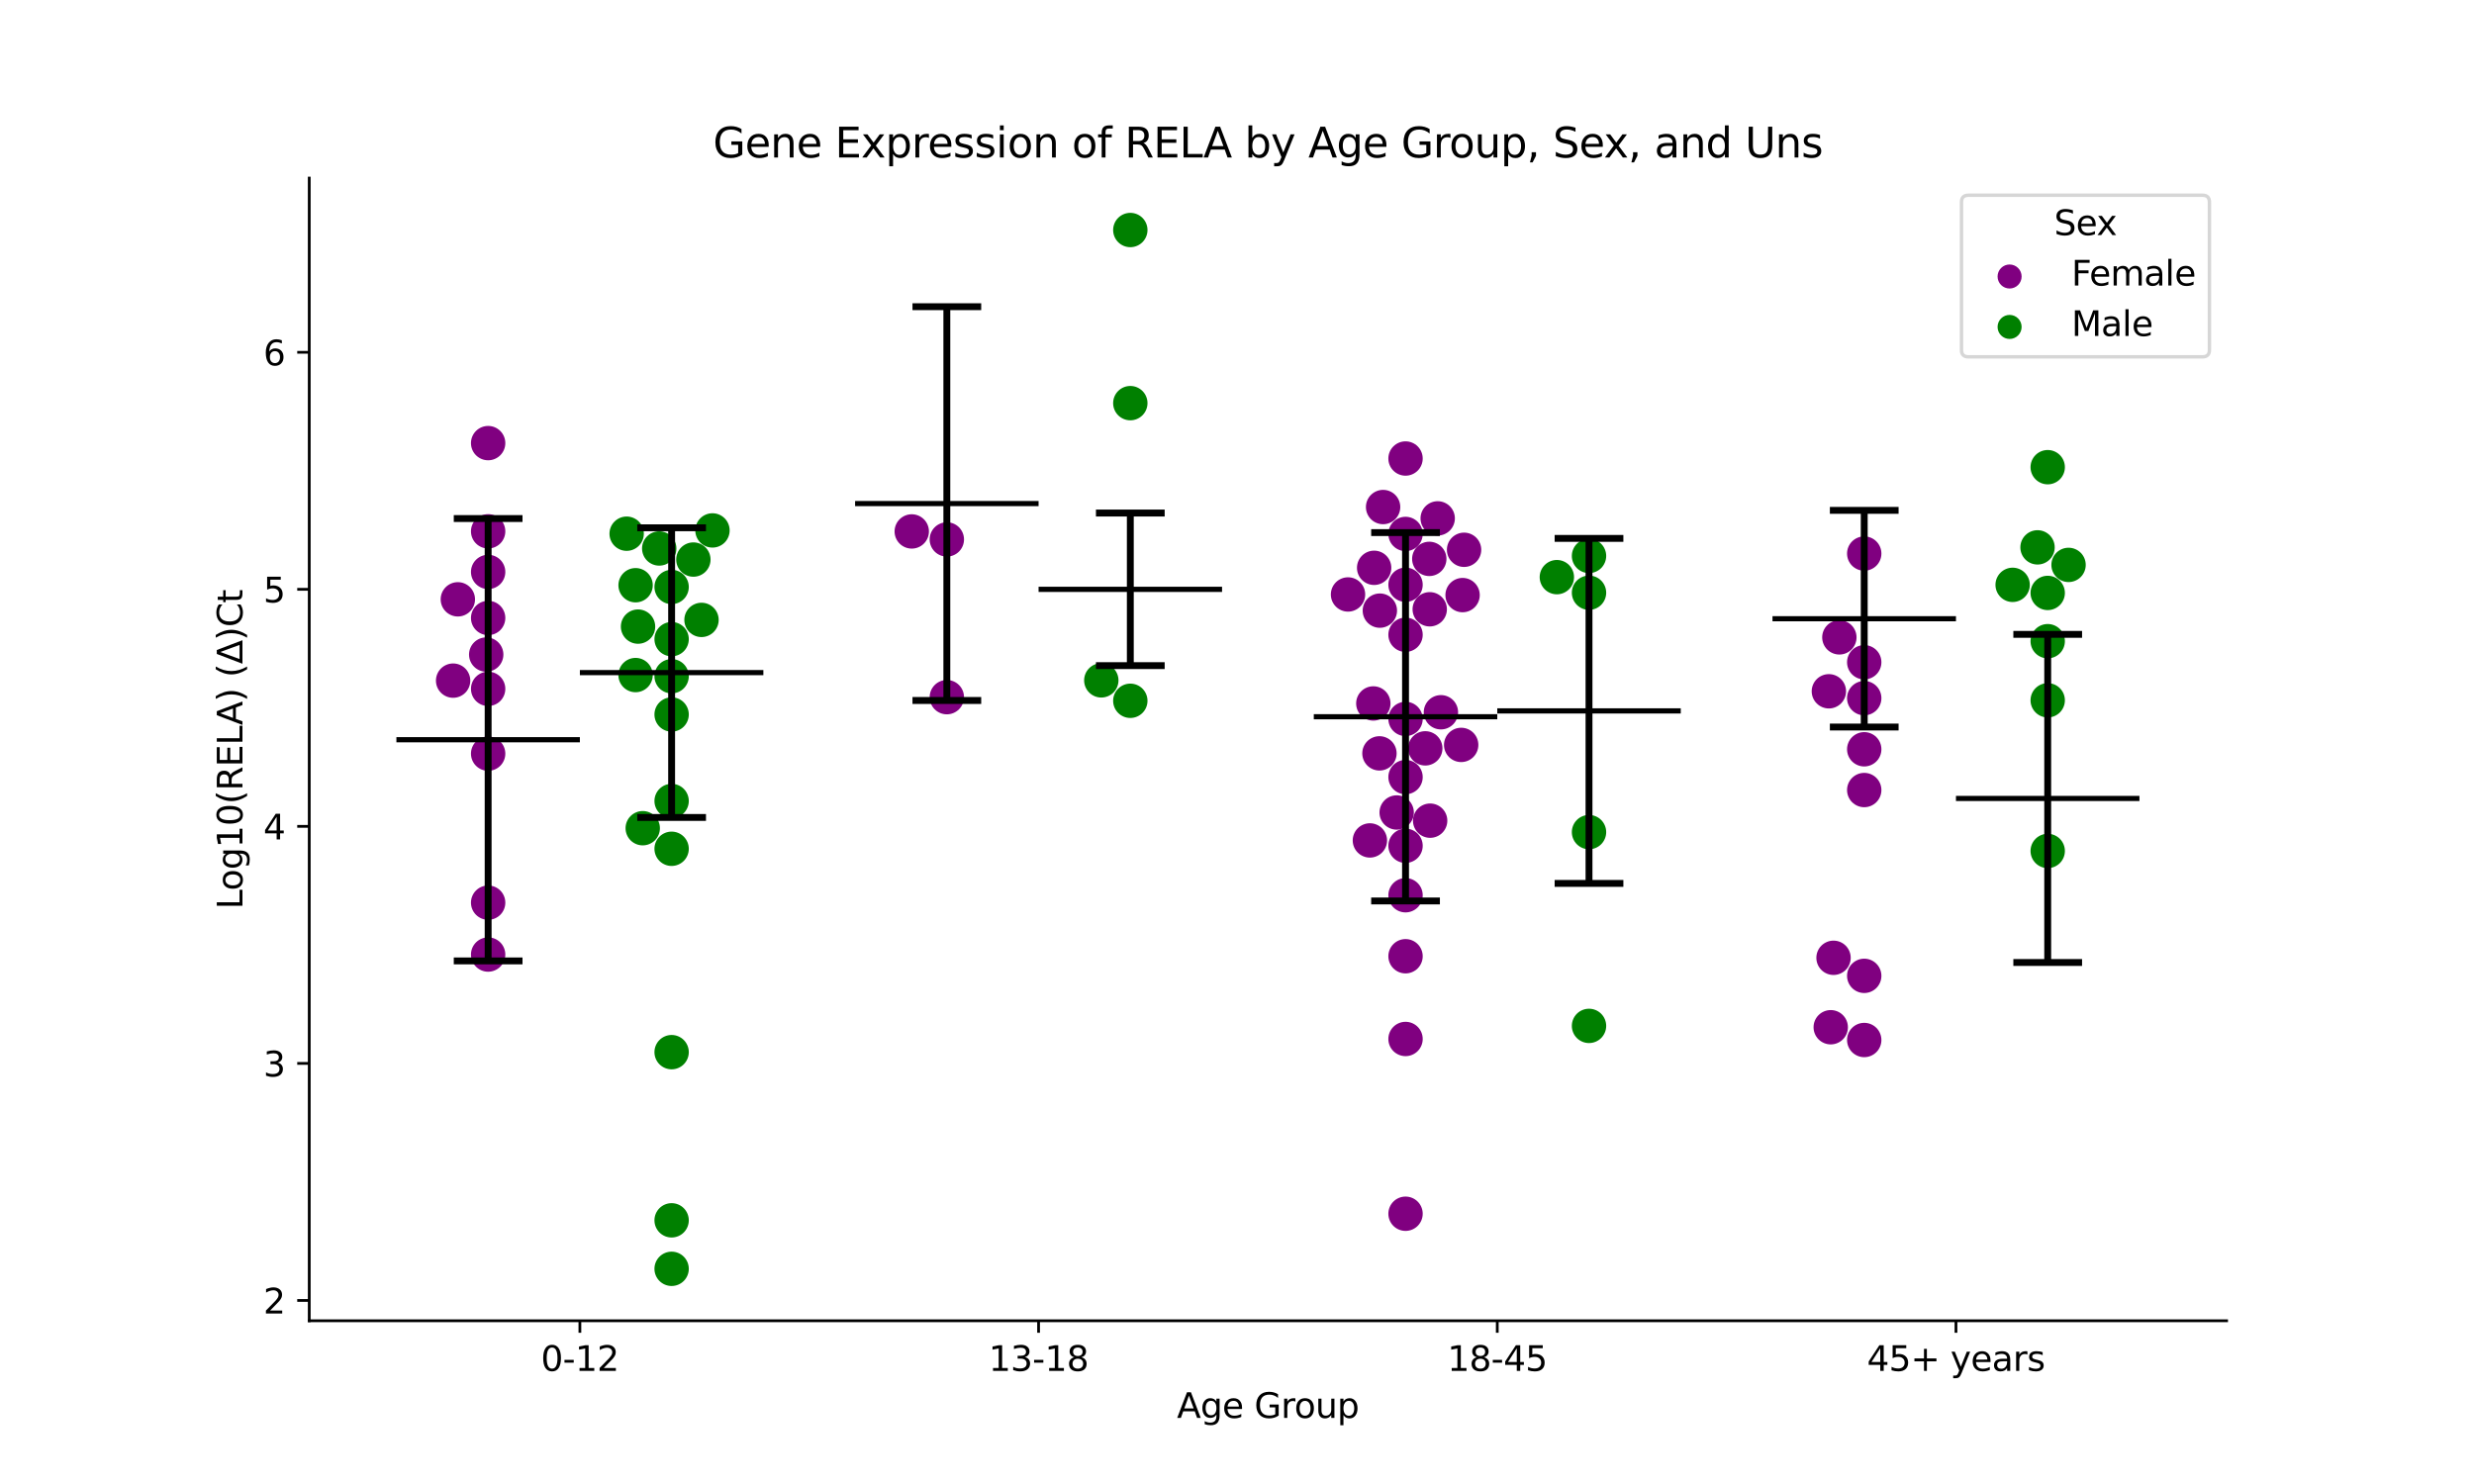<?xml version="1.0" encoding="utf-8" standalone="no"?>
<!DOCTYPE svg PUBLIC "-//W3C//DTD SVG 1.1//EN"
  "http://www.w3.org/Graphics/SVG/1.1/DTD/svg11.dtd">
<svg xmlns:xlink="http://www.w3.org/1999/xlink" width="720pt" height="432pt" viewBox="0 0 720 432" xmlns="http://www.w3.org/2000/svg" version="1.1">
 <defs>
  <style type="text/css">*{stroke-linejoin: round; stroke-linecap: butt}</style>
 </defs>
 <g id="figure_1">
  <g id="patch_1">
   <path d="M 0 432 
L 720 432 
L 720 0 
L 0 0 
z
" style="fill: #ffffff"/>
  </g>
  <g id="axes_1">
   <g id="patch_2">
    <path d="M 90 384.48 
L 648 384.48 
L 648 51.84 
L 90 51.84 
z
" style="fill: #ffffff"/>
   </g>
   <g id="PathCollection_1">
    <defs>
     <path id="C0_0_868769a2a0" d="M 0 5 
C 1.326 5 2.598 4.473 3.536 3.536 
C 4.473 2.598 5 1.326 5 -0 
C 5 -1.326 4.473 -2.598 3.536 -3.536 
C 2.598 -4.473 1.326 -5 0 -5 
C -1.326 -5 -2.598 -4.473 -3.536 -3.536 
C -4.473 -2.598 -5 -1.326 -5 0 
C -5 1.326 -4.473 2.598 -3.536 3.536 
C -2.598 4.473 -1.326 5 0 5 
z
"/>
    </defs>
    <g clip-path="url(#ped1f07bb13)">
     <use xlink:href="#C0_0_868769a2a0" x="142.062" y="219.392" style="fill: #800080"/>
    </g>
    <g clip-path="url(#ped1f07bb13)">
     <use xlink:href="#C0_0_868769a2a0" x="142.062" y="166.491" style="fill: #800080"/>
    </g>
    <g clip-path="url(#ped1f07bb13)">
     <use xlink:href="#C0_0_868769a2a0" x="131.868" y="198.135" style="fill: #800080"/>
    </g>
    <g clip-path="url(#ped1f07bb13)">
     <use xlink:href="#C0_0_868769a2a0" x="133.244" y="174.467" style="fill: #800080"/>
    </g>
    <g clip-path="url(#ped1f07bb13)">
     <use xlink:href="#C0_0_868769a2a0" x="141.5" y="190.544" style="fill: #800080"/>
    </g>
    <g clip-path="url(#ped1f07bb13)">
     <use xlink:href="#C0_0_868769a2a0" x="142.062" y="200.53" style="fill: #800080"/>
    </g>
    <g clip-path="url(#ped1f07bb13)">
     <use xlink:href="#C0_0_868769a2a0" x="142.062" y="262.766" style="fill: #800080"/>
    </g>
    <g clip-path="url(#ped1f07bb13)">
     <use xlink:href="#C0_0_868769a2a0" x="142.062" y="154.672" style="fill: #800080"/>
    </g>
    <g clip-path="url(#ped1f07bb13)">
     <use xlink:href="#C0_0_868769a2a0" x="142.062" y="277.876" style="fill: #800080"/>
    </g>
    <g clip-path="url(#ped1f07bb13)">
     <use xlink:href="#C0_0_868769a2a0" x="142.062" y="179.895" style="fill: #800080"/>
    </g>
    <g clip-path="url(#ped1f07bb13)">
     <use xlink:href="#C0_0_868769a2a0" x="142.062" y="128.991" style="fill: #800080"/>
    </g>
   </g>
   <g id="PathCollection_2">
    <defs>
     <path id="C1_0_913876552d" d="M 0 5 
C 1.326 5 2.598 4.473 3.536 3.536 
C 4.473 2.598 5 1.326 5 -0 
C 5 -1.326 4.473 -2.598 3.536 -3.536 
C 2.598 -4.473 1.326 -5 0 -5 
C -1.326 -5 -2.598 -4.473 -3.536 -3.536 
C -4.473 -2.598 -5 -1.326 -5 0 
C -5 1.326 -4.473 2.598 -3.536 3.536 
C -2.598 4.473 -1.326 5 0 5 
z
"/>
    </defs>
    <g clip-path="url(#ped1f07bb13)">
     <use xlink:href="#C1_0_913876552d" x="191.853" y="159.664" style="fill: #008000"/>
    </g>
    <g clip-path="url(#ped1f07bb13)">
     <use xlink:href="#C1_0_913876552d" x="184.965" y="196.513" style="fill: #008000"/>
    </g>
    <g clip-path="url(#ped1f07bb13)">
     <use xlink:href="#C1_0_913876552d" x="195.459" y="233.174" style="fill: #008000"/>
    </g>
    <g clip-path="url(#ped1f07bb13)">
     <use xlink:href="#C1_0_913876552d" x="195.459" y="355.243" style="fill: #008000"/>
    </g>
    <g clip-path="url(#ped1f07bb13)">
     <use xlink:href="#C1_0_913876552d" x="201.791" y="162.892" style="fill: #008000"/>
    </g>
    <g clip-path="url(#ped1f07bb13)">
     <use xlink:href="#C1_0_913876552d" x="182.374" y="155.361" style="fill: #008000"/>
    </g>
    <g clip-path="url(#ped1f07bb13)">
     <use xlink:href="#C1_0_913876552d" x="184.973" y="170.36" style="fill: #008000"/>
    </g>
    <g clip-path="url(#ped1f07bb13)">
     <use xlink:href="#C1_0_913876552d" x="195.459" y="306.286" style="fill: #008000"/>
    </g>
    <g clip-path="url(#ped1f07bb13)">
     <use xlink:href="#C1_0_913876552d" x="195.459" y="247.085" style="fill: #008000"/>
    </g>
    <g clip-path="url(#ped1f07bb13)">
     <use xlink:href="#C1_0_913876552d" x="195.459" y="196.855" style="fill: #008000"/>
    </g>
    <g clip-path="url(#ped1f07bb13)">
     <use xlink:href="#C1_0_913876552d" x="195.459" y="186.059" style="fill: #008000"/>
    </g>
    <g clip-path="url(#ped1f07bb13)">
     <use xlink:href="#C1_0_913876552d" x="195.459" y="207.991" style="fill: #008000"/>
    </g>
    <g clip-path="url(#ped1f07bb13)">
     <use xlink:href="#C1_0_913876552d" x="195.459" y="369.36" style="fill: #008000"/>
    </g>
    <g clip-path="url(#ped1f07bb13)">
     <use xlink:href="#C1_0_913876552d" x="204.156" y="180.456" style="fill: #008000"/>
    </g>
    <g clip-path="url(#ped1f07bb13)">
     <use xlink:href="#C1_0_913876552d" x="187.053" y="241.094" style="fill: #008000"/>
    </g>
    <g clip-path="url(#ped1f07bb13)">
     <use xlink:href="#C1_0_913876552d" x="185.685" y="182.407" style="fill: #008000"/>
    </g>
    <g clip-path="url(#ped1f07bb13)">
     <use xlink:href="#C1_0_913876552d" x="195.459" y="170.87" style="fill: #008000"/>
    </g>
    <g clip-path="url(#ped1f07bb13)">
     <use xlink:href="#C1_0_913876552d" x="207.348" y="154.408" style="fill: #008000"/>
    </g>
   </g>
   <g id="PathCollection_3">
    <defs>
     <path id="C2_0_2024e13331" d="M 0 5 
C 1.326 5 2.598 4.473 3.536 3.536 
C 4.473 2.598 5 1.326 5 -0 
C 5 -1.326 4.473 -2.598 3.536 -3.536 
C 2.598 -4.473 1.326 -5 0 -5 
C -1.326 -5 -2.598 -4.473 -3.536 -3.536 
C -4.473 -2.598 -5 -1.326 -5 0 
C -5 1.326 -4.473 2.598 -3.536 3.536 
C -2.598 4.473 -1.326 5 0 5 
z
"/>
    </defs>
    <g clip-path="url(#ped1f07bb13)">
     <use xlink:href="#C2_0_2024e13331" x="275.555" y="202.946" style="fill: #800080"/>
    </g>
    <g clip-path="url(#ped1f07bb13)">
     <use xlink:href="#C2_0_2024e13331" x="275.555" y="157.031" style="fill: #800080"/>
    </g>
    <g clip-path="url(#ped1f07bb13)">
     <use xlink:href="#C2_0_2024e13331" x="265.344" y="154.703" style="fill: #800080"/>
    </g>
   </g>
   <g id="PathCollection_4">
    <defs>
     <path id="C3_0_cecbca8e92" d="M 0 5 
C 1.326 5 2.598 4.473 3.536 3.536 
C 4.473 2.598 5 1.326 5 -0 
C 5 -1.326 4.473 -2.598 3.536 -3.536 
C 2.598 -4.473 1.326 -5 0 -5 
C -1.326 -5 -2.598 -4.473 -3.536 -3.536 
C -4.473 -2.598 -5 -1.326 -5 0 
C -5 1.326 -4.473 2.598 -3.536 3.536 
C -2.598 4.473 -1.326 5 0 5 
z
"/>
    </defs>
    <g clip-path="url(#ped1f07bb13)">
     <use xlink:href="#C3_0_cecbca8e92" x="328.952" y="204.005" style="fill: #008000"/>
    </g>
    <g clip-path="url(#ped1f07bb13)">
     <use xlink:href="#C3_0_cecbca8e92" x="328.952" y="66.96" style="fill: #008000"/>
    </g>
    <g clip-path="url(#ped1f07bb13)">
     <use xlink:href="#C3_0_cecbca8e92" x="328.952" y="117.355" style="fill: #008000"/>
    </g>
    <g clip-path="url(#ped1f07bb13)">
     <use xlink:href="#C3_0_cecbca8e92" x="320.51" y="198.058" style="fill: #008000"/>
    </g>
   </g>
   <g id="PathCollection_5">
    <defs>
     <path id="C4_0_2a8cb28e7c" d="M 0 5 
C 1.326 5 2.598 4.473 3.536 3.536 
C 4.473 2.598 5 1.326 5 -0 
C 5 -1.326 4.473 -2.598 3.536 -3.536 
C 2.598 -4.473 1.326 -5 0 -5 
C -1.326 -5 -2.598 -4.473 -3.536 -3.536 
C -4.473 -2.598 -5 -1.326 -5 0 
C -5 1.326 -4.473 2.598 -3.536 3.536 
C -2.598 4.473 -1.326 5 0 5 
z
"/>
    </defs>
    <g clip-path="url(#ped1f07bb13)">
     <use xlink:href="#C4_0_2a8cb28e7c" x="399.912" y="165.293" style="fill: #800080"/>
    </g>
    <g clip-path="url(#ped1f07bb13)">
     <use xlink:href="#C4_0_2a8cb28e7c" x="409.048" y="246.212" style="fill: #800080"/>
    </g>
    <g clip-path="url(#ped1f07bb13)">
     <use xlink:href="#C4_0_2a8cb28e7c" x="426.085" y="160.046" style="fill: #800080"/>
    </g>
    <g clip-path="url(#ped1f07bb13)">
     <use xlink:href="#C4_0_2a8cb28e7c" x="425.652" y="173.235" style="fill: #800080"/>
    </g>
    <g clip-path="url(#ped1f07bb13)">
     <use xlink:href="#C4_0_2a8cb28e7c" x="399.674" y="204.776" style="fill: #800080"/>
    </g>
    <g clip-path="url(#ped1f07bb13)">
     <use xlink:href="#C4_0_2a8cb28e7c" x="418.408" y="150.903" style="fill: #800080"/>
    </g>
    <g clip-path="url(#ped1f07bb13)">
     <use xlink:href="#C4_0_2a8cb28e7c" x="419.348" y="207.341" style="fill: #800080"/>
    </g>
    <g clip-path="url(#ped1f07bb13)">
     <use xlink:href="#C4_0_2a8cb28e7c" x="409.048" y="209.282" style="fill: #800080"/>
    </g>
    <g clip-path="url(#ped1f07bb13)">
     <use xlink:href="#C4_0_2a8cb28e7c" x="409.048" y="278.366" style="fill: #800080"/>
    </g>
    <g clip-path="url(#ped1f07bb13)">
     <use xlink:href="#C4_0_2a8cb28e7c" x="409.048" y="170.222" style="fill: #800080"/>
    </g>
    <g clip-path="url(#ped1f07bb13)">
     <use xlink:href="#C4_0_2a8cb28e7c" x="409.048" y="155.435" style="fill: #800080"/>
    </g>
    <g clip-path="url(#ped1f07bb13)">
     <use xlink:href="#C4_0_2a8cb28e7c" x="401.575" y="177.758" style="fill: #800080"/>
    </g>
    <g clip-path="url(#ped1f07bb13)">
     <use xlink:href="#C4_0_2a8cb28e7c" x="409.048" y="184.783" style="fill: #800080"/>
    </g>
    <g clip-path="url(#ped1f07bb13)">
     <use xlink:href="#C4_0_2a8cb28e7c" x="402.519" y="147.603" style="fill: #800080"/>
    </g>
    <g clip-path="url(#ped1f07bb13)">
     <use xlink:href="#C4_0_2a8cb28e7c" x="406.47" y="236.518" style="fill: #800080"/>
    </g>
    <g clip-path="url(#ped1f07bb13)">
     <use xlink:href="#C4_0_2a8cb28e7c" x="414.795" y="217.849" style="fill: #800080"/>
    </g>
    <g clip-path="url(#ped1f07bb13)">
     <use xlink:href="#C4_0_2a8cb28e7c" x="401.457" y="219.309" style="fill: #800080"/>
    </g>
    <g clip-path="url(#ped1f07bb13)">
     <use xlink:href="#C4_0_2a8cb28e7c" x="409.048" y="226.218" style="fill: #800080"/>
    </g>
    <g clip-path="url(#ped1f07bb13)">
     <use xlink:href="#C4_0_2a8cb28e7c" x="398.676" y="244.653" style="fill: #800080"/>
    </g>
    <g clip-path="url(#ped1f07bb13)">
     <use xlink:href="#C4_0_2a8cb28e7c" x="409.048" y="260.609" style="fill: #800080"/>
    </g>
    <g clip-path="url(#ped1f07bb13)">
     <use xlink:href="#C4_0_2a8cb28e7c" x="416.211" y="238.901" style="fill: #800080"/>
    </g>
    <g clip-path="url(#ped1f07bb13)">
     <use xlink:href="#C4_0_2a8cb28e7c" x="409.048" y="302.451" style="fill: #800080"/>
    </g>
    <g clip-path="url(#ped1f07bb13)">
     <use xlink:href="#C4_0_2a8cb28e7c" x="409.048" y="133.477" style="fill: #800080"/>
    </g>
    <g clip-path="url(#ped1f07bb13)">
     <use xlink:href="#C4_0_2a8cb28e7c" x="425.242" y="216.847" style="fill: #800080"/>
    </g>
    <g clip-path="url(#ped1f07bb13)">
     <use xlink:href="#C4_0_2a8cb28e7c" x="415.96" y="162.695" style="fill: #800080"/>
    </g>
    <g clip-path="url(#ped1f07bb13)">
     <use xlink:href="#C4_0_2a8cb28e7c" x="416.09" y="177.366" style="fill: #800080"/>
    </g>
    <g clip-path="url(#ped1f07bb13)">
     <use xlink:href="#C4_0_2a8cb28e7c" x="392.311" y="173.051" style="fill: #800080"/>
    </g>
    <g clip-path="url(#ped1f07bb13)">
     <use xlink:href="#C4_0_2a8cb28e7c" x="409.048" y="353.326" style="fill: #800080"/>
    </g>
   </g>
   <g id="PathCollection_6">
    <defs>
     <path id="C5_0_4961802ce5" d="M 0 5 
C 1.326 5 2.598 4.473 3.536 3.536 
C 4.473 2.598 5 1.326 5 -0 
C 5 -1.326 4.473 -2.598 3.536 -3.536 
C 2.598 -4.473 1.326 -5 0 -5 
C -1.326 -5 -2.598 -4.473 -3.536 -3.536 
C -4.473 -2.598 -5 -1.326 -5 0 
C -5 1.326 -4.473 2.598 -3.536 3.536 
C -2.598 4.473 -1.326 5 0 5 
z
"/>
    </defs>
    <g clip-path="url(#ped1f07bb13)">
     <use xlink:href="#C5_0_4961802ce5" x="453.088" y="168.008" style="fill: #008000"/>
    </g>
    <g clip-path="url(#ped1f07bb13)">
     <use xlink:href="#C5_0_4961802ce5" x="462.445" y="242.232" style="fill: #008000"/>
    </g>
    <g clip-path="url(#ped1f07bb13)">
     <use xlink:href="#C5_0_4961802ce5" x="462.445" y="172.546" style="fill: #008000"/>
    </g>
    <g clip-path="url(#ped1f07bb13)">
     <use xlink:href="#C5_0_4961802ce5" x="462.445" y="161.836" style="fill: #008000"/>
    </g>
    <g clip-path="url(#ped1f07bb13)">
     <use xlink:href="#C5_0_4961802ce5" x="462.445" y="298.642" style="fill: #008000"/>
    </g>
   </g>
   <g id="PathCollection_7">
    <defs>
     <path id="C6_0_611e7254c9" d="M 0 5 
C 1.326 5 2.598 4.473 3.536 3.536 
C 4.473 2.598 5 1.326 5 -0 
C 5 -1.326 4.473 -2.598 3.536 -3.536 
C 2.598 -4.473 1.326 -5 0 -5 
C -1.326 -5 -2.598 -4.473 -3.536 -3.536 
C -4.473 -2.598 -5 -1.326 -5 0 
C -5 1.326 -4.473 2.598 -3.536 3.536 
C -2.598 4.473 -1.326 5 0 5 
z
"/>
    </defs>
    <g clip-path="url(#ped1f07bb13)">
     <use xlink:href="#C6_0_611e7254c9" x="542.541" y="284.075" style="fill: #800080"/>
    </g>
    <g clip-path="url(#ped1f07bb13)">
     <use xlink:href="#C6_0_611e7254c9" x="542.541" y="161.144" style="fill: #800080"/>
    </g>
    <g clip-path="url(#ped1f07bb13)">
     <use xlink:href="#C6_0_611e7254c9" x="542.541" y="203.236" style="fill: #800080"/>
    </g>
    <g clip-path="url(#ped1f07bb13)">
     <use xlink:href="#C6_0_611e7254c9" x="533.607" y="278.82" style="fill: #800080"/>
    </g>
    <g clip-path="url(#ped1f07bb13)">
     <use xlink:href="#C6_0_611e7254c9" x="542.541" y="192.786" style="fill: #800080"/>
    </g>
    <g clip-path="url(#ped1f07bb13)">
     <use xlink:href="#C6_0_611e7254c9" x="535.304" y="185.54" style="fill: #800080"/>
    </g>
    <g clip-path="url(#ped1f07bb13)">
     <use xlink:href="#C6_0_611e7254c9" x="542.541" y="302.751" style="fill: #800080"/>
    </g>
    <g clip-path="url(#ped1f07bb13)">
     <use xlink:href="#C6_0_611e7254c9" x="532.252" y="201.239" style="fill: #800080"/>
    </g>
    <g clip-path="url(#ped1f07bb13)">
     <use xlink:href="#C6_0_611e7254c9" x="542.541" y="218.12" style="fill: #800080"/>
    </g>
    <g clip-path="url(#ped1f07bb13)">
     <use xlink:href="#C6_0_611e7254c9" x="542.541" y="229.985" style="fill: #800080"/>
    </g>
    <g clip-path="url(#ped1f07bb13)">
     <use xlink:href="#C6_0_611e7254c9" x="532.793" y="299.034" style="fill: #800080"/>
    </g>
   </g>
   <g id="PathCollection_8">
    <defs>
     <path id="C7_0_8fc7d10baa" d="M 0 5 
C 1.326 5 2.598 4.473 3.536 3.536 
C 4.473 2.598 5 1.326 5 -0 
C 5 -1.326 4.473 -2.598 3.536 -3.536 
C 2.598 -4.473 1.326 -5 0 -5 
C -1.326 -5 -2.598 -4.473 -3.536 -3.536 
C -4.473 -2.598 -5 -1.326 -5 0 
C -5 1.326 -4.473 2.598 -3.536 3.536 
C -2.598 4.473 -1.326 5 0 5 
z
"/>
    </defs>
    <g clip-path="url(#ped1f07bb13)">
     <use xlink:href="#C7_0_8fc7d10baa" x="595.938" y="172.606" style="fill: #008000"/>
    </g>
    <g clip-path="url(#ped1f07bb13)">
     <use xlink:href="#C7_0_8fc7d10baa" x="602.006" y="164.445" style="fill: #008000"/>
    </g>
    <g clip-path="url(#ped1f07bb13)">
     <use xlink:href="#C7_0_8fc7d10baa" x="595.938" y="135.998" style="fill: #008000"/>
    </g>
    <g clip-path="url(#ped1f07bb13)">
     <use xlink:href="#C7_0_8fc7d10baa" x="585.733" y="170.251" style="fill: #008000"/>
    </g>
    <g clip-path="url(#ped1f07bb13)">
     <use xlink:href="#C7_0_8fc7d10baa" x="595.938" y="186.653" style="fill: #008000"/>
    </g>
    <g clip-path="url(#ped1f07bb13)">
     <use xlink:href="#C7_0_8fc7d10baa" x="592.977" y="159.34" style="fill: #008000"/>
    </g>
    <g clip-path="url(#ped1f07bb13)">
     <use xlink:href="#C7_0_8fc7d10baa" x="595.938" y="203.862" style="fill: #008000"/>
    </g>
    <g clip-path="url(#ped1f07bb13)">
     <use xlink:href="#C7_0_8fc7d10baa" x="595.938" y="247.72" style="fill: #008000"/>
    </g>
   </g>
   <g id="PathCollection_9"/>
   <g id="PathCollection_10"/>
   <g id="matplotlib.axis_1">
    <g id="xtick_1">
     <g id="line2d_1">
      <defs>
       <path id="m28d01970d0" d="M 0 0 
L 0 3.5 
" style="stroke: #000000; stroke-width: 0.8"/>
      </defs>
      <g>
       <use xlink:href="#m28d01970d0" x="168.761" y="384.48" style="stroke: #000000; stroke-width: 0.8"/>
      </g>
     </g>
     <g id="text_1">
      <!-- 0-12 -->
      <g transform="translate(157.413 399.078) scale(0.1 -0.1)">
       <defs>
        <path id="DejaVuSans-30" d="M 2034 4250 
Q 1547 4250 1301 3770 
Q 1056 3291 1056 2328 
Q 1056 1369 1301 889 
Q 1547 409 2034 409 
Q 2525 409 2770 889 
Q 3016 1369 3016 2328 
Q 3016 3291 2770 3770 
Q 2525 4250 2034 4250 
z
M 2034 4750 
Q 2819 4750 3233 4129 
Q 3647 3509 3647 2328 
Q 3647 1150 3233 529 
Q 2819 -91 2034 -91 
Q 1250 -91 836 529 
Q 422 1150 422 2328 
Q 422 3509 836 4129 
Q 1250 4750 2034 4750 
z
" transform="scale(0.016)"/>
        <path id="DejaVuSans-2d" d="M 313 2009 
L 1997 2009 
L 1997 1497 
L 313 1497 
L 313 2009 
z
" transform="scale(0.016)"/>
        <path id="DejaVuSans-31" d="M 794 531 
L 1825 531 
L 1825 4091 
L 703 3866 
L 703 4441 
L 1819 4666 
L 2450 4666 
L 2450 531 
L 3481 531 
L 3481 0 
L 794 0 
L 794 531 
z
" transform="scale(0.016)"/>
        <path id="DejaVuSans-32" d="M 1228 531 
L 3431 531 
L 3431 0 
L 469 0 
L 469 531 
Q 828 903 1448 1529 
Q 2069 2156 2228 2338 
Q 2531 2678 2651 2914 
Q 2772 3150 2772 3378 
Q 2772 3750 2511 3984 
Q 2250 4219 1831 4219 
Q 1534 4219 1204 4116 
Q 875 4013 500 3803 
L 500 4441 
Q 881 4594 1212 4672 
Q 1544 4750 1819 4750 
Q 2544 4750 2975 4387 
Q 3406 4025 3406 3419 
Q 3406 3131 3298 2873 
Q 3191 2616 2906 2266 
Q 2828 2175 2409 1742 
Q 1991 1309 1228 531 
z
" transform="scale(0.016)"/>
       </defs>
       <use xlink:href="#DejaVuSans-30"/>
       <use xlink:href="#DejaVuSans-2d" x="63.623"/>
       <use xlink:href="#DejaVuSans-31" x="99.707"/>
       <use xlink:href="#DejaVuSans-32" x="163.33"/>
      </g>
     </g>
    </g>
    <g id="xtick_2">
     <g id="line2d_2">
      <g>
       <use xlink:href="#m28d01970d0" x="302.254" y="384.48" style="stroke: #000000; stroke-width: 0.8"/>
      </g>
     </g>
     <g id="text_2">
      <!-- 13-18 -->
      <g transform="translate(287.725 399.078) scale(0.1 -0.1)">
       <defs>
        <path id="DejaVuSans-33" d="M 2597 2516 
Q 3050 2419 3304 2112 
Q 3559 1806 3559 1356 
Q 3559 666 3084 287 
Q 2609 -91 1734 -91 
Q 1441 -91 1130 -33 
Q 819 25 488 141 
L 488 750 
Q 750 597 1062 519 
Q 1375 441 1716 441 
Q 2309 441 2620 675 
Q 2931 909 2931 1356 
Q 2931 1769 2642 2001 
Q 2353 2234 1838 2234 
L 1294 2234 
L 1294 2753 
L 1863 2753 
Q 2328 2753 2575 2939 
Q 2822 3125 2822 3475 
Q 2822 3834 2567 4026 
Q 2313 4219 1838 4219 
Q 1578 4219 1281 4162 
Q 984 4106 628 3988 
L 628 4550 
Q 988 4650 1302 4700 
Q 1616 4750 1894 4750 
Q 2613 4750 3031 4423 
Q 3450 4097 3450 3541 
Q 3450 3153 3228 2886 
Q 3006 2619 2597 2516 
z
" transform="scale(0.016)"/>
        <path id="DejaVuSans-38" d="M 2034 2216 
Q 1584 2216 1326 1975 
Q 1069 1734 1069 1313 
Q 1069 891 1326 650 
Q 1584 409 2034 409 
Q 2484 409 2743 651 
Q 3003 894 3003 1313 
Q 3003 1734 2745 1975 
Q 2488 2216 2034 2216 
z
M 1403 2484 
Q 997 2584 770 2862 
Q 544 3141 544 3541 
Q 544 4100 942 4425 
Q 1341 4750 2034 4750 
Q 2731 4750 3128 4425 
Q 3525 4100 3525 3541 
Q 3525 3141 3298 2862 
Q 3072 2584 2669 2484 
Q 3125 2378 3379 2068 
Q 3634 1759 3634 1313 
Q 3634 634 3220 271 
Q 2806 -91 2034 -91 
Q 1263 -91 848 271 
Q 434 634 434 1313 
Q 434 1759 690 2068 
Q 947 2378 1403 2484 
z
M 1172 3481 
Q 1172 3119 1398 2916 
Q 1625 2713 2034 2713 
Q 2441 2713 2670 2916 
Q 2900 3119 2900 3481 
Q 2900 3844 2670 4047 
Q 2441 4250 2034 4250 
Q 1625 4250 1398 4047 
Q 1172 3844 1172 3481 
z
" transform="scale(0.016)"/>
       </defs>
       <use xlink:href="#DejaVuSans-31"/>
       <use xlink:href="#DejaVuSans-33" x="63.623"/>
       <use xlink:href="#DejaVuSans-2d" x="127.246"/>
       <use xlink:href="#DejaVuSans-31" x="163.33"/>
       <use xlink:href="#DejaVuSans-38" x="226.953"/>
      </g>
     </g>
    </g>
    <g id="xtick_3">
     <g id="line2d_3">
      <g>
       <use xlink:href="#m28d01970d0" x="435.746" y="384.48" style="stroke: #000000; stroke-width: 0.8"/>
      </g>
     </g>
     <g id="text_3">
      <!-- 18-45 -->
      <g transform="translate(421.218 399.078) scale(0.1 -0.1)">
       <defs>
        <path id="DejaVuSans-34" d="M 2419 4116 
L 825 1625 
L 2419 1625 
L 2419 4116 
z
M 2253 4666 
L 3047 4666 
L 3047 1625 
L 3713 1625 
L 3713 1100 
L 3047 1100 
L 3047 0 
L 2419 0 
L 2419 1100 
L 313 1100 
L 313 1709 
L 2253 4666 
z
" transform="scale(0.016)"/>
        <path id="DejaVuSans-35" d="M 691 4666 
L 3169 4666 
L 3169 4134 
L 1269 4134 
L 1269 2991 
Q 1406 3038 1543 3061 
Q 1681 3084 1819 3084 
Q 2600 3084 3056 2656 
Q 3513 2228 3513 1497 
Q 3513 744 3044 326 
Q 2575 -91 1722 -91 
Q 1428 -91 1123 -41 
Q 819 9 494 109 
L 494 744 
Q 775 591 1075 516 
Q 1375 441 1709 441 
Q 2250 441 2565 725 
Q 2881 1009 2881 1497 
Q 2881 1984 2565 2268 
Q 2250 2553 1709 2553 
Q 1456 2553 1204 2497 
Q 953 2441 691 2322 
L 691 4666 
z
" transform="scale(0.016)"/>
       </defs>
       <use xlink:href="#DejaVuSans-31"/>
       <use xlink:href="#DejaVuSans-38" x="63.623"/>
       <use xlink:href="#DejaVuSans-2d" x="127.246"/>
       <use xlink:href="#DejaVuSans-34" x="163.33"/>
       <use xlink:href="#DejaVuSans-35" x="226.953"/>
      </g>
     </g>
    </g>
    <g id="xtick_4">
     <g id="line2d_4">
      <g>
       <use xlink:href="#m28d01970d0" x="569.239" y="384.48" style="stroke: #000000; stroke-width: 0.8"/>
      </g>
     </g>
     <g id="text_4">
      <!-- 45+ years -->
      <g transform="translate(543.338 399.078) scale(0.1 -0.1)">
       <defs>
        <path id="DejaVuSans-2b" d="M 2944 4013 
L 2944 2272 
L 4684 2272 
L 4684 1741 
L 2944 1741 
L 2944 0 
L 2419 0 
L 2419 1741 
L 678 1741 
L 678 2272 
L 2419 2272 
L 2419 4013 
L 2944 4013 
z
" transform="scale(0.016)"/>
        <path id="DejaVuSans-20" transform="scale(0.016)"/>
        <path id="DejaVuSans-79" d="M 2059 -325 
Q 1816 -950 1584 -1140 
Q 1353 -1331 966 -1331 
L 506 -1331 
L 506 -850 
L 844 -850 
Q 1081 -850 1212 -737 
Q 1344 -625 1503 -206 
L 1606 56 
L 191 3500 
L 800 3500 
L 1894 763 
L 2988 3500 
L 3597 3500 
L 2059 -325 
z
" transform="scale(0.016)"/>
        <path id="DejaVuSans-65" d="M 3597 1894 
L 3597 1613 
L 953 1613 
Q 991 1019 1311 708 
Q 1631 397 2203 397 
Q 2534 397 2845 478 
Q 3156 559 3463 722 
L 3463 178 
Q 3153 47 2828 -22 
Q 2503 -91 2169 -91 
Q 1331 -91 842 396 
Q 353 884 353 1716 
Q 353 2575 817 3079 
Q 1281 3584 2069 3584 
Q 2775 3584 3186 3129 
Q 3597 2675 3597 1894 
z
M 3022 2063 
Q 3016 2534 2758 2815 
Q 2500 3097 2075 3097 
Q 1594 3097 1305 2825 
Q 1016 2553 972 2059 
L 3022 2063 
z
" transform="scale(0.016)"/>
        <path id="DejaVuSans-61" d="M 2194 1759 
Q 1497 1759 1228 1600 
Q 959 1441 959 1056 
Q 959 750 1161 570 
Q 1363 391 1709 391 
Q 2188 391 2477 730 
Q 2766 1069 2766 1631 
L 2766 1759 
L 2194 1759 
z
M 3341 1997 
L 3341 0 
L 2766 0 
L 2766 531 
Q 2569 213 2275 61 
Q 1981 -91 1556 -91 
Q 1019 -91 701 211 
Q 384 513 384 1019 
Q 384 1609 779 1909 
Q 1175 2209 1959 2209 
L 2766 2209 
L 2766 2266 
Q 2766 2663 2505 2880 
Q 2244 3097 1772 3097 
Q 1472 3097 1187 3025 
Q 903 2953 641 2809 
L 641 3341 
Q 956 3463 1253 3523 
Q 1550 3584 1831 3584 
Q 2591 3584 2966 3190 
Q 3341 2797 3341 1997 
z
" transform="scale(0.016)"/>
        <path id="DejaVuSans-72" d="M 2631 2963 
Q 2534 3019 2420 3045 
Q 2306 3072 2169 3072 
Q 1681 3072 1420 2755 
Q 1159 2438 1159 1844 
L 1159 0 
L 581 0 
L 581 3500 
L 1159 3500 
L 1159 2956 
Q 1341 3275 1631 3429 
Q 1922 3584 2338 3584 
Q 2397 3584 2469 3576 
Q 2541 3569 2628 3553 
L 2631 2963 
z
" transform="scale(0.016)"/>
        <path id="DejaVuSans-73" d="M 2834 3397 
L 2834 2853 
Q 2591 2978 2328 3040 
Q 2066 3103 1784 3103 
Q 1356 3103 1142 2972 
Q 928 2841 928 2578 
Q 928 2378 1081 2264 
Q 1234 2150 1697 2047 
L 1894 2003 
Q 2506 1872 2764 1633 
Q 3022 1394 3022 966 
Q 3022 478 2636 193 
Q 2250 -91 1575 -91 
Q 1294 -91 989 -36 
Q 684 19 347 128 
L 347 722 
Q 666 556 975 473 
Q 1284 391 1588 391 
Q 1994 391 2212 530 
Q 2431 669 2431 922 
Q 2431 1156 2273 1281 
Q 2116 1406 1581 1522 
L 1381 1569 
Q 847 1681 609 1914 
Q 372 2147 372 2553 
Q 372 3047 722 3315 
Q 1072 3584 1716 3584 
Q 2034 3584 2315 3537 
Q 2597 3491 2834 3397 
z
" transform="scale(0.016)"/>
       </defs>
       <use xlink:href="#DejaVuSans-34"/>
       <use xlink:href="#DejaVuSans-35" x="63.623"/>
       <use xlink:href="#DejaVuSans-2b" x="127.246"/>
       <use xlink:href="#DejaVuSans-20" x="211.035"/>
       <use xlink:href="#DejaVuSans-79" x="242.822"/>
       <use xlink:href="#DejaVuSans-65" x="302.002"/>
       <use xlink:href="#DejaVuSans-61" x="363.525"/>
       <use xlink:href="#DejaVuSans-72" x="424.805"/>
       <use xlink:href="#DejaVuSans-73" x="465.918"/>
      </g>
     </g>
    </g>
    <g id="text_5">
     <!-- Age Group -->
     <g transform="translate(342.52 412.757) scale(0.1 -0.1)">
      <defs>
       <path id="DejaVuSans-41" d="M 2188 4044 
L 1331 1722 
L 3047 1722 
L 2188 4044 
z
M 1831 4666 
L 2547 4666 
L 4325 0 
L 3669 0 
L 3244 1197 
L 1141 1197 
L 716 0 
L 50 0 
L 1831 4666 
z
" transform="scale(0.016)"/>
       <path id="DejaVuSans-67" d="M 2906 1791 
Q 2906 2416 2648 2759 
Q 2391 3103 1925 3103 
Q 1463 3103 1205 2759 
Q 947 2416 947 1791 
Q 947 1169 1205 825 
Q 1463 481 1925 481 
Q 2391 481 2648 825 
Q 2906 1169 2906 1791 
z
M 3481 434 
Q 3481 -459 3084 -895 
Q 2688 -1331 1869 -1331 
Q 1566 -1331 1297 -1286 
Q 1028 -1241 775 -1147 
L 775 -588 
Q 1028 -725 1275 -790 
Q 1522 -856 1778 -856 
Q 2344 -856 2625 -561 
Q 2906 -266 2906 331 
L 2906 616 
Q 2728 306 2450 153 
Q 2172 0 1784 0 
Q 1141 0 747 490 
Q 353 981 353 1791 
Q 353 2603 747 3093 
Q 1141 3584 1784 3584 
Q 2172 3584 2450 3431 
Q 2728 3278 2906 2969 
L 2906 3500 
L 3481 3500 
L 3481 434 
z
" transform="scale(0.016)"/>
       <path id="DejaVuSans-47" d="M 3809 666 
L 3809 1919 
L 2778 1919 
L 2778 2438 
L 4434 2438 
L 4434 434 
Q 4069 175 3628 42 
Q 3188 -91 2688 -91 
Q 1594 -91 976 548 
Q 359 1188 359 2328 
Q 359 3472 976 4111 
Q 1594 4750 2688 4750 
Q 3144 4750 3555 4637 
Q 3966 4525 4313 4306 
L 4313 3634 
Q 3963 3931 3569 4081 
Q 3175 4231 2741 4231 
Q 1884 4231 1454 3753 
Q 1025 3275 1025 2328 
Q 1025 1384 1454 906 
Q 1884 428 2741 428 
Q 3075 428 3337 486 
Q 3600 544 3809 666 
z
" transform="scale(0.016)"/>
       <path id="DejaVuSans-6f" d="M 1959 3097 
Q 1497 3097 1228 2736 
Q 959 2375 959 1747 
Q 959 1119 1226 758 
Q 1494 397 1959 397 
Q 2419 397 2687 759 
Q 2956 1122 2956 1747 
Q 2956 2369 2687 2733 
Q 2419 3097 1959 3097 
z
M 1959 3584 
Q 2709 3584 3137 3096 
Q 3566 2609 3566 1747 
Q 3566 888 3137 398 
Q 2709 -91 1959 -91 
Q 1206 -91 779 398 
Q 353 888 353 1747 
Q 353 2609 779 3096 
Q 1206 3584 1959 3584 
z
" transform="scale(0.016)"/>
       <path id="DejaVuSans-75" d="M 544 1381 
L 544 3500 
L 1119 3500 
L 1119 1403 
Q 1119 906 1312 657 
Q 1506 409 1894 409 
Q 2359 409 2629 706 
Q 2900 1003 2900 1516 
L 2900 3500 
L 3475 3500 
L 3475 0 
L 2900 0 
L 2900 538 
Q 2691 219 2414 64 
Q 2138 -91 1772 -91 
Q 1169 -91 856 284 
Q 544 659 544 1381 
z
M 1991 3584 
L 1991 3584 
z
" transform="scale(0.016)"/>
       <path id="DejaVuSans-70" d="M 1159 525 
L 1159 -1331 
L 581 -1331 
L 581 3500 
L 1159 3500 
L 1159 2969 
Q 1341 3281 1617 3432 
Q 1894 3584 2278 3584 
Q 2916 3584 3314 3078 
Q 3713 2572 3713 1747 
Q 3713 922 3314 415 
Q 2916 -91 2278 -91 
Q 1894 -91 1617 61 
Q 1341 213 1159 525 
z
M 3116 1747 
Q 3116 2381 2855 2742 
Q 2594 3103 2138 3103 
Q 1681 3103 1420 2742 
Q 1159 2381 1159 1747 
Q 1159 1113 1420 752 
Q 1681 391 2138 391 
Q 2594 391 2855 752 
Q 3116 1113 3116 1747 
z
" transform="scale(0.016)"/>
      </defs>
      <use xlink:href="#DejaVuSans-41"/>
      <use xlink:href="#DejaVuSans-67" x="68.408"/>
      <use xlink:href="#DejaVuSans-65" x="131.885"/>
      <use xlink:href="#DejaVuSans-20" x="193.408"/>
      <use xlink:href="#DejaVuSans-47" x="225.195"/>
      <use xlink:href="#DejaVuSans-72" x="302.686"/>
      <use xlink:href="#DejaVuSans-6f" x="341.549"/>
      <use xlink:href="#DejaVuSans-75" x="402.73"/>
      <use xlink:href="#DejaVuSans-70" x="466.109"/>
     </g>
    </g>
   </g>
   <g id="matplotlib.axis_2">
    <g id="ytick_1">
     <g id="line2d_5">
      <defs>
       <path id="m71a2b41253" d="M 0 0 
L -3.5 0 
" style="stroke: #000000; stroke-width: 0.8"/>
      </defs>
      <g>
       <use xlink:href="#m71a2b41253" x="90" y="378.561" style="stroke: #000000; stroke-width: 0.8"/>
      </g>
     </g>
     <g id="text_6">
      <!-- 2 -->
      <g transform="translate(76.638 382.36) scale(0.1 -0.1)">
       <use xlink:href="#DejaVuSans-32"/>
      </g>
     </g>
    </g>
    <g id="ytick_2">
     <g id="line2d_6">
      <g>
       <use xlink:href="#m71a2b41253" x="90" y="309.56" style="stroke: #000000; stroke-width: 0.8"/>
      </g>
     </g>
     <g id="text_7">
      <!-- 3 -->
      <g transform="translate(76.638 313.359) scale(0.1 -0.1)">
       <use xlink:href="#DejaVuSans-33"/>
      </g>
     </g>
    </g>
    <g id="ytick_3">
     <g id="line2d_7">
      <g>
       <use xlink:href="#m71a2b41253" x="90" y="240.559" style="stroke: #000000; stroke-width: 0.8"/>
      </g>
     </g>
     <g id="text_8">
      <!-- 4 -->
      <g transform="translate(76.638 244.358) scale(0.1 -0.1)">
       <use xlink:href="#DejaVuSans-34"/>
      </g>
     </g>
    </g>
    <g id="ytick_4">
     <g id="line2d_8">
      <g>
       <use xlink:href="#m71a2b41253" x="90" y="171.558" style="stroke: #000000; stroke-width: 0.8"/>
      </g>
     </g>
     <g id="text_9">
      <!-- 5 -->
      <g transform="translate(76.638 175.357) scale(0.1 -0.1)">
       <use xlink:href="#DejaVuSans-35"/>
      </g>
     </g>
    </g>
    <g id="ytick_5">
     <g id="line2d_9">
      <g>
       <use xlink:href="#m71a2b41253" x="90" y="102.557" style="stroke: #000000; stroke-width: 0.8"/>
      </g>
     </g>
     <g id="text_10">
      <!-- 6 -->
      <g transform="translate(76.638 106.357) scale(0.1 -0.1)">
       <defs>
        <path id="DejaVuSans-36" d="M 2113 2584 
Q 1688 2584 1439 2293 
Q 1191 2003 1191 1497 
Q 1191 994 1439 701 
Q 1688 409 2113 409 
Q 2538 409 2786 701 
Q 3034 994 3034 1497 
Q 3034 2003 2786 2293 
Q 2538 2584 2113 2584 
z
M 3366 4563 
L 3366 3988 
Q 3128 4100 2886 4159 
Q 2644 4219 2406 4219 
Q 1781 4219 1451 3797 
Q 1122 3375 1075 2522 
Q 1259 2794 1537 2939 
Q 1816 3084 2150 3084 
Q 2853 3084 3261 2657 
Q 3669 2231 3669 1497 
Q 3669 778 3244 343 
Q 2819 -91 2113 -91 
Q 1303 -91 875 529 
Q 447 1150 447 2328 
Q 447 3434 972 4092 
Q 1497 4750 2381 4750 
Q 2619 4750 2861 4703 
Q 3103 4656 3366 4563 
z
" transform="scale(0.016)"/>
       </defs>
       <use xlink:href="#DejaVuSans-36"/>
      </g>
     </g>
    </g>
    <g id="text_11">
     <!-- Log10(RELA) (Δ)Ct -->
     <g transform="translate(70.558 264.671) rotate(-90) scale(0.1 -0.1)">
      <defs>
       <path id="DejaVuSans-4c" d="M 628 4666 
L 1259 4666 
L 1259 531 
L 3531 531 
L 3531 0 
L 628 0 
L 628 4666 
z
" transform="scale(0.016)"/>
       <path id="DejaVuSans-28" d="M 1984 4856 
Q 1566 4138 1362 3434 
Q 1159 2731 1159 2009 
Q 1159 1288 1364 580 
Q 1569 -128 1984 -844 
L 1484 -844 
Q 1016 -109 783 600 
Q 550 1309 550 2009 
Q 550 2706 781 3412 
Q 1013 4119 1484 4856 
L 1984 4856 
z
" transform="scale(0.016)"/>
       <path id="DejaVuSans-52" d="M 2841 2188 
Q 3044 2119 3236 1894 
Q 3428 1669 3622 1275 
L 4263 0 
L 3584 0 
L 2988 1197 
Q 2756 1666 2539 1819 
Q 2322 1972 1947 1972 
L 1259 1972 
L 1259 0 
L 628 0 
L 628 4666 
L 2053 4666 
Q 2853 4666 3247 4331 
Q 3641 3997 3641 3322 
Q 3641 2881 3436 2590 
Q 3231 2300 2841 2188 
z
M 1259 4147 
L 1259 2491 
L 2053 2491 
Q 2509 2491 2742 2702 
Q 2975 2913 2975 3322 
Q 2975 3731 2742 3939 
Q 2509 4147 2053 4147 
L 1259 4147 
z
" transform="scale(0.016)"/>
       <path id="DejaVuSans-45" d="M 628 4666 
L 3578 4666 
L 3578 4134 
L 1259 4134 
L 1259 2753 
L 3481 2753 
L 3481 2222 
L 1259 2222 
L 1259 531 
L 3634 531 
L 3634 0 
L 628 0 
L 628 4666 
z
" transform="scale(0.016)"/>
       <path id="DejaVuSans-29" d="M 513 4856 
L 1013 4856 
Q 1481 4119 1714 3412 
Q 1947 2706 1947 2009 
Q 1947 1309 1714 600 
Q 1481 -109 1013 -844 
L 513 -844 
Q 928 -128 1133 580 
Q 1338 1288 1338 2009 
Q 1338 2731 1133 3434 
Q 928 4138 513 4856 
z
" transform="scale(0.016)"/>
       <path id="DejaVuSans-394" d="M 2188 4044 
L 906 525 
L 3472 525 
L 2188 4044 
z
M 50 0 
L 1831 4666 
L 2547 4666 
L 4325 0 
L 50 0 
z
" transform="scale(0.016)"/>
       <path id="DejaVuSans-43" d="M 4122 4306 
L 4122 3641 
Q 3803 3938 3442 4084 
Q 3081 4231 2675 4231 
Q 1875 4231 1450 3742 
Q 1025 3253 1025 2328 
Q 1025 1406 1450 917 
Q 1875 428 2675 428 
Q 3081 428 3442 575 
Q 3803 722 4122 1019 
L 4122 359 
Q 3791 134 3420 21 
Q 3050 -91 2638 -91 
Q 1578 -91 968 557 
Q 359 1206 359 2328 
Q 359 3453 968 4101 
Q 1578 4750 2638 4750 
Q 3056 4750 3426 4639 
Q 3797 4528 4122 4306 
z
" transform="scale(0.016)"/>
       <path id="DejaVuSans-74" d="M 1172 4494 
L 1172 3500 
L 2356 3500 
L 2356 3053 
L 1172 3053 
L 1172 1153 
Q 1172 725 1289 603 
Q 1406 481 1766 481 
L 2356 481 
L 2356 0 
L 1766 0 
Q 1100 0 847 248 
Q 594 497 594 1153 
L 594 3053 
L 172 3053 
L 172 3500 
L 594 3500 
L 594 4494 
L 1172 4494 
z
" transform="scale(0.016)"/>
      </defs>
      <use xlink:href="#DejaVuSans-4c"/>
      <use xlink:href="#DejaVuSans-6f" x="53.963"/>
      <use xlink:href="#DejaVuSans-67" x="115.145"/>
      <use xlink:href="#DejaVuSans-31" x="178.621"/>
      <use xlink:href="#DejaVuSans-30" x="242.244"/>
      <use xlink:href="#DejaVuSans-28" x="305.867"/>
      <use xlink:href="#DejaVuSans-52" x="344.881"/>
      <use xlink:href="#DejaVuSans-45" x="414.363"/>
      <use xlink:href="#DejaVuSans-4c" x="477.547"/>
      <use xlink:href="#DejaVuSans-41" x="535.51"/>
      <use xlink:href="#DejaVuSans-29" x="603.918"/>
      <use xlink:href="#DejaVuSans-20" x="642.932"/>
      <use xlink:href="#DejaVuSans-28" x="674.719"/>
      <use xlink:href="#DejaVuSans-394" x="713.732"/>
      <use xlink:href="#DejaVuSans-29" x="782.141"/>
      <use xlink:href="#DejaVuSans-43" x="821.154"/>
      <use xlink:href="#DejaVuSans-74" x="890.979"/>
     </g>
    </g>
   </g>
   <g id="LineCollection_1">
    <path d="M 142.062 279.726 
L 142.062 150.949 
" clip-path="url(#ped1f07bb13)" style="fill: none; stroke: #000000; stroke-width: 2"/>
   </g>
   <g id="line2d_10">
    <defs>
     <path id="m809c30478a" d="M 10 0 
L -10 -0 
" style="stroke: #000000; stroke-width: 2"/>
    </defs>
    <g clip-path="url(#ped1f07bb13)">
     <use xlink:href="#m809c30478a" x="142.062" y="279.726" style="stroke: #000000; stroke-width: 2"/>
    </g>
   </g>
   <g id="line2d_11">
    <g clip-path="url(#ped1f07bb13)">
     <use xlink:href="#m809c30478a" x="142.062" y="150.949" style="stroke: #000000; stroke-width: 2"/>
    </g>
   </g>
   <g id="LineCollection_2">
    <path d="M 115.364 215.338 
L 168.761 215.338 
" clip-path="url(#ped1f07bb13)" style="fill: none; stroke: #000000; stroke-width: 1.5"/>
   </g>
   <g id="LineCollection_3">
    <path d="M 195.459 237.959 
L 195.459 153.633 
" clip-path="url(#ped1f07bb13)" style="fill: none; stroke: #000000; stroke-width: 2"/>
   </g>
   <g id="line2d_12">
    <g clip-path="url(#ped1f07bb13)">
     <use xlink:href="#m809c30478a" x="195.459" y="237.959" style="stroke: #000000; stroke-width: 2"/>
    </g>
   </g>
   <g id="line2d_13">
    <g clip-path="url(#ped1f07bb13)">
     <use xlink:href="#m809c30478a" x="195.459" y="153.633" style="stroke: #000000; stroke-width: 2"/>
    </g>
   </g>
   <g id="LineCollection_4">
    <path d="M 168.761 195.796 
L 222.158 195.796 
" clip-path="url(#ped1f07bb13)" style="fill: none; stroke: #000000; stroke-width: 1.5"/>
   </g>
   <g id="LineCollection_5">
    <path d="M 275.555 203.912 
L 275.555 89.277 
" clip-path="url(#ped1f07bb13)" style="fill: none; stroke: #000000; stroke-width: 2"/>
   </g>
   <g id="line2d_14">
    <g clip-path="url(#ped1f07bb13)">
     <use xlink:href="#m809c30478a" x="275.555" y="203.912" style="stroke: #000000; stroke-width: 2"/>
    </g>
   </g>
   <g id="line2d_15">
    <g clip-path="url(#ped1f07bb13)">
     <use xlink:href="#m809c30478a" x="275.555" y="89.277" style="stroke: #000000; stroke-width: 2"/>
    </g>
   </g>
   <g id="LineCollection_6">
    <path d="M 248.856 146.595 
L 302.254 146.595 
" clip-path="url(#ped1f07bb13)" style="fill: none; stroke: #000000; stroke-width: 1.5"/>
   </g>
   <g id="LineCollection_7">
    <path d="M 328.952 193.773 
L 328.952 149.346 
" clip-path="url(#ped1f07bb13)" style="fill: none; stroke: #000000; stroke-width: 2"/>
   </g>
   <g id="line2d_16">
    <g clip-path="url(#ped1f07bb13)">
     <use xlink:href="#m809c30478a" x="328.952" y="193.773" style="stroke: #000000; stroke-width: 2"/>
    </g>
   </g>
   <g id="line2d_17">
    <g clip-path="url(#ped1f07bb13)">
     <use xlink:href="#m809c30478a" x="328.952" y="149.346" style="stroke: #000000; stroke-width: 2"/>
    </g>
   </g>
   <g id="LineCollection_8">
    <path d="M 302.254 171.56 
L 355.651 171.56 
" clip-path="url(#ped1f07bb13)" style="fill: none; stroke: #000000; stroke-width: 1.5"/>
   </g>
   <g id="LineCollection_9">
    <path d="M 409.048 262.269 
L 409.048 155.037 
" clip-path="url(#ped1f07bb13)" style="fill: none; stroke: #000000; stroke-width: 2"/>
   </g>
   <g id="line2d_18">
    <g clip-path="url(#ped1f07bb13)">
     <use xlink:href="#m809c30478a" x="409.048" y="262.269" style="stroke: #000000; stroke-width: 2"/>
    </g>
   </g>
   <g id="line2d_19">
    <g clip-path="url(#ped1f07bb13)">
     <use xlink:href="#m809c30478a" x="409.048" y="155.037" style="stroke: #000000; stroke-width: 2"/>
    </g>
   </g>
   <g id="LineCollection_10">
    <path d="M 382.349 208.653 
L 435.746 208.653 
" clip-path="url(#ped1f07bb13)" style="fill: none; stroke: #000000; stroke-width: 1.5"/>
   </g>
   <g id="LineCollection_11">
    <path d="M 462.445 257.161 
L 462.445 156.734 
" clip-path="url(#ped1f07bb13)" style="fill: none; stroke: #000000; stroke-width: 2"/>
   </g>
   <g id="line2d_20">
    <g clip-path="url(#ped1f07bb13)">
     <use xlink:href="#m809c30478a" x="462.445" y="257.161" style="stroke: #000000; stroke-width: 2"/>
    </g>
   </g>
   <g id="line2d_21">
    <g clip-path="url(#ped1f07bb13)">
     <use xlink:href="#m809c30478a" x="462.445" y="156.734" style="stroke: #000000; stroke-width: 2"/>
    </g>
   </g>
   <g id="LineCollection_12">
    <path d="M 435.746 206.947 
L 489.144 206.947 
" clip-path="url(#ped1f07bb13)" style="fill: none; stroke: #000000; stroke-width: 1.5"/>
   </g>
   <g id="LineCollection_13">
    <path d="M 542.541 211.641 
L 542.541 148.577 
" clip-path="url(#ped1f07bb13)" style="fill: none; stroke: #000000; stroke-width: 2"/>
   </g>
   <g id="line2d_22">
    <g clip-path="url(#ped1f07bb13)">
     <use xlink:href="#m809c30478a" x="542.541" y="211.641" style="stroke: #000000; stroke-width: 2"/>
    </g>
   </g>
   <g id="line2d_23">
    <g clip-path="url(#ped1f07bb13)">
     <use xlink:href="#m809c30478a" x="542.541" y="148.577" style="stroke: #000000; stroke-width: 2"/>
    </g>
   </g>
   <g id="LineCollection_14">
    <path d="M 515.842 180.109 
L 569.239 180.109 
" clip-path="url(#ped1f07bb13)" style="fill: none; stroke: #000000; stroke-width: 1.5"/>
   </g>
   <g id="LineCollection_15">
    <path d="M 595.938 280.187 
L 595.938 184.673 
" clip-path="url(#ped1f07bb13)" style="fill: none; stroke: #000000; stroke-width: 2"/>
   </g>
   <g id="line2d_24">
    <g clip-path="url(#ped1f07bb13)">
     <use xlink:href="#m809c30478a" x="595.938" y="280.187" style="stroke: #000000; stroke-width: 2"/>
    </g>
   </g>
   <g id="line2d_25">
    <g clip-path="url(#ped1f07bb13)">
     <use xlink:href="#m809c30478a" x="595.938" y="184.673" style="stroke: #000000; stroke-width: 2"/>
    </g>
   </g>
   <g id="LineCollection_16">
    <path d="M 569.239 232.43 
L 622.636 232.43 
" clip-path="url(#ped1f07bb13)" style="fill: none; stroke: #000000; stroke-width: 1.5"/>
   </g>
   <g id="patch_3">
    <path d="M 90 384.48 
L 90 51.84 
" style="fill: none; stroke: #000000; stroke-width: 0.8; stroke-linejoin: miter; stroke-linecap: square"/>
   </g>
   <g id="patch_4">
    <path d="M 90 384.48 
L 648 384.48 
" style="fill: none; stroke: #000000; stroke-width: 0.8; stroke-linejoin: miter; stroke-linecap: square"/>
   </g>
   <g id="text_12">
    <!-- Gene Expression of RELA by Age Group, Sex, and Uns -->
    <g transform="translate(207.512 45.84) scale(0.12 -0.12)">
     <defs>
      <path id="DejaVuSans-6e" d="M 3513 2113 
L 3513 0 
L 2938 0 
L 2938 2094 
Q 2938 2591 2744 2837 
Q 2550 3084 2163 3084 
Q 1697 3084 1428 2787 
Q 1159 2491 1159 1978 
L 1159 0 
L 581 0 
L 581 3500 
L 1159 3500 
L 1159 2956 
Q 1366 3272 1645 3428 
Q 1925 3584 2291 3584 
Q 2894 3584 3203 3211 
Q 3513 2838 3513 2113 
z
" transform="scale(0.016)"/>
      <path id="DejaVuSans-78" d="M 3513 3500 
L 2247 1797 
L 3578 0 
L 2900 0 
L 1881 1375 
L 863 0 
L 184 0 
L 1544 1831 
L 300 3500 
L 978 3500 
L 1906 2253 
L 2834 3500 
L 3513 3500 
z
" transform="scale(0.016)"/>
      <path id="DejaVuSans-69" d="M 603 3500 
L 1178 3500 
L 1178 0 
L 603 0 
L 603 3500 
z
M 603 4863 
L 1178 4863 
L 1178 4134 
L 603 4134 
L 603 4863 
z
" transform="scale(0.016)"/>
      <path id="DejaVuSans-66" d="M 2375 4863 
L 2375 4384 
L 1825 4384 
Q 1516 4384 1395 4259 
Q 1275 4134 1275 3809 
L 1275 3500 
L 2222 3500 
L 2222 3053 
L 1275 3053 
L 1275 0 
L 697 0 
L 697 3053 
L 147 3053 
L 147 3500 
L 697 3500 
L 697 3744 
Q 697 4328 969 4595 
Q 1241 4863 1831 4863 
L 2375 4863 
z
" transform="scale(0.016)"/>
      <path id="DejaVuSans-62" d="M 3116 1747 
Q 3116 2381 2855 2742 
Q 2594 3103 2138 3103 
Q 1681 3103 1420 2742 
Q 1159 2381 1159 1747 
Q 1159 1113 1420 752 
Q 1681 391 2138 391 
Q 2594 391 2855 752 
Q 3116 1113 3116 1747 
z
M 1159 2969 
Q 1341 3281 1617 3432 
Q 1894 3584 2278 3584 
Q 2916 3584 3314 3078 
Q 3713 2572 3713 1747 
Q 3713 922 3314 415 
Q 2916 -91 2278 -91 
Q 1894 -91 1617 61 
Q 1341 213 1159 525 
L 1159 0 
L 581 0 
L 581 4863 
L 1159 4863 
L 1159 2969 
z
" transform="scale(0.016)"/>
      <path id="DejaVuSans-2c" d="M 750 794 
L 1409 794 
L 1409 256 
L 897 -744 
L 494 -744 
L 750 256 
L 750 794 
z
" transform="scale(0.016)"/>
      <path id="DejaVuSans-53" d="M 3425 4513 
L 3425 3897 
Q 3066 4069 2747 4153 
Q 2428 4238 2131 4238 
Q 1616 4238 1336 4038 
Q 1056 3838 1056 3469 
Q 1056 3159 1242 3001 
Q 1428 2844 1947 2747 
L 2328 2669 
Q 3034 2534 3370 2195 
Q 3706 1856 3706 1288 
Q 3706 609 3251 259 
Q 2797 -91 1919 -91 
Q 1588 -91 1214 -16 
Q 841 59 441 206 
L 441 856 
Q 825 641 1194 531 
Q 1563 422 1919 422 
Q 2459 422 2753 634 
Q 3047 847 3047 1241 
Q 3047 1584 2836 1778 
Q 2625 1972 2144 2069 
L 1759 2144 
Q 1053 2284 737 2584 
Q 422 2884 422 3419 
Q 422 4038 858 4394 
Q 1294 4750 2059 4750 
Q 2388 4750 2728 4690 
Q 3069 4631 3425 4513 
z
" transform="scale(0.016)"/>
      <path id="DejaVuSans-64" d="M 2906 2969 
L 2906 4863 
L 3481 4863 
L 3481 0 
L 2906 0 
L 2906 525 
Q 2725 213 2448 61 
Q 2172 -91 1784 -91 
Q 1150 -91 751 415 
Q 353 922 353 1747 
Q 353 2572 751 3078 
Q 1150 3584 1784 3584 
Q 2172 3584 2448 3432 
Q 2725 3281 2906 2969 
z
M 947 1747 
Q 947 1113 1208 752 
Q 1469 391 1925 391 
Q 2381 391 2643 752 
Q 2906 1113 2906 1747 
Q 2906 2381 2643 2742 
Q 2381 3103 1925 3103 
Q 1469 3103 1208 2742 
Q 947 2381 947 1747 
z
" transform="scale(0.016)"/>
      <path id="DejaVuSans-55" d="M 556 4666 
L 1191 4666 
L 1191 1831 
Q 1191 1081 1462 751 
Q 1734 422 2344 422 
Q 2950 422 3222 751 
Q 3494 1081 3494 1831 
L 3494 4666 
L 4128 4666 
L 4128 1753 
Q 4128 841 3676 375 
Q 3225 -91 2344 -91 
Q 1459 -91 1007 375 
Q 556 841 556 1753 
L 556 4666 
z
" transform="scale(0.016)"/>
     </defs>
     <use xlink:href="#DejaVuSans-47"/>
     <use xlink:href="#DejaVuSans-65" x="77.49"/>
     <use xlink:href="#DejaVuSans-6e" x="139.014"/>
     <use xlink:href="#DejaVuSans-65" x="202.393"/>
     <use xlink:href="#DejaVuSans-20" x="263.916"/>
     <use xlink:href="#DejaVuSans-45" x="295.703"/>
     <use xlink:href="#DejaVuSans-78" x="358.887"/>
     <use xlink:href="#DejaVuSans-70" x="418.066"/>
     <use xlink:href="#DejaVuSans-72" x="481.543"/>
     <use xlink:href="#DejaVuSans-65" x="520.406"/>
     <use xlink:href="#DejaVuSans-73" x="581.93"/>
     <use xlink:href="#DejaVuSans-73" x="634.029"/>
     <use xlink:href="#DejaVuSans-69" x="686.129"/>
     <use xlink:href="#DejaVuSans-6f" x="713.912"/>
     <use xlink:href="#DejaVuSans-6e" x="775.094"/>
     <use xlink:href="#DejaVuSans-20" x="838.473"/>
     <use xlink:href="#DejaVuSans-6f" x="870.26"/>
     <use xlink:href="#DejaVuSans-66" x="931.441"/>
     <use xlink:href="#DejaVuSans-20" x="966.646"/>
     <use xlink:href="#DejaVuSans-52" x="998.434"/>
     <use xlink:href="#DejaVuSans-45" x="1067.916"/>
     <use xlink:href="#DejaVuSans-4c" x="1131.1"/>
     <use xlink:href="#DejaVuSans-41" x="1189.062"/>
     <use xlink:href="#DejaVuSans-20" x="1257.471"/>
     <use xlink:href="#DejaVuSans-62" x="1289.258"/>
     <use xlink:href="#DejaVuSans-79" x="1352.734"/>
     <use xlink:href="#DejaVuSans-20" x="1411.914"/>
     <use xlink:href="#DejaVuSans-41" x="1443.701"/>
     <use xlink:href="#DejaVuSans-67" x="1512.109"/>
     <use xlink:href="#DejaVuSans-65" x="1575.586"/>
     <use xlink:href="#DejaVuSans-20" x="1637.109"/>
     <use xlink:href="#DejaVuSans-47" x="1668.896"/>
     <use xlink:href="#DejaVuSans-72" x="1746.387"/>
     <use xlink:href="#DejaVuSans-6f" x="1785.25"/>
     <use xlink:href="#DejaVuSans-75" x="1846.432"/>
     <use xlink:href="#DejaVuSans-70" x="1909.811"/>
     <use xlink:href="#DejaVuSans-2c" x="1973.287"/>
     <use xlink:href="#DejaVuSans-20" x="2005.074"/>
     <use xlink:href="#DejaVuSans-53" x="2036.861"/>
     <use xlink:href="#DejaVuSans-65" x="2100.338"/>
     <use xlink:href="#DejaVuSans-78" x="2160.111"/>
     <use xlink:href="#DejaVuSans-2c" x="2219.291"/>
     <use xlink:href="#DejaVuSans-20" x="2251.078"/>
     <use xlink:href="#DejaVuSans-61" x="2282.865"/>
     <use xlink:href="#DejaVuSans-6e" x="2344.145"/>
     <use xlink:href="#DejaVuSans-64" x="2407.523"/>
     <use xlink:href="#DejaVuSans-20" x="2471"/>
     <use xlink:href="#DejaVuSans-55" x="2502.787"/>
     <use xlink:href="#DejaVuSans-6e" x="2575.98"/>
     <use xlink:href="#DejaVuSans-73" x="2639.359"/>
    </g>
   </g>
   <g id="legend_1">
    <g id="patch_5">
     <path d="M 572.845 103.874 
L 641 103.874 
Q 643 103.874 643 101.874 
L 643 58.84 
Q 643 56.84 641 56.84 
L 572.845 56.84 
Q 570.845 56.84 570.845 58.84 
L 570.845 101.874 
Q 570.845 103.874 572.845 103.874 
z
" style="fill: #ffffff; opacity: 0.8; stroke: #cccccc; stroke-linejoin: miter"/>
    </g>
    <g id="text_13">
     <!-- Sex -->
     <g transform="translate(597.8 68.438) scale(0.1 -0.1)">
      <use xlink:href="#DejaVuSans-53"/>
      <use xlink:href="#DejaVuSans-65" x="63.477"/>
      <use xlink:href="#DejaVuSans-78" x="123.25"/>
     </g>
    </g>
    <g id="PathCollection_11">
     <defs>
      <path id="mdce9970b51" d="M 0 3 
C 0.796 3 1.559 2.684 2.121 2.121 
C 2.684 1.559 3 0.796 3 0 
C 3 -0.796 2.684 -1.559 2.121 -2.121 
C 1.559 -2.684 0.796 -3 0 -3 
C -0.796 -3 -1.559 -2.684 -2.121 -2.121 
C -2.684 -1.559 -3 -0.796 -3 0 
C -3 0.796 -2.684 1.559 -2.121 2.121 
C -1.559 2.684 -0.796 3 0 3 
z
" style="stroke: #800080"/>
     </defs>
     <g>
      <use xlink:href="#mdce9970b51" x="584.845" y="80.492" style="fill: #800080; stroke: #800080"/>
     </g>
    </g>
    <g id="text_14">
     <!-- Female -->
     <g transform="translate(602.845 83.117) scale(0.1 -0.1)">
      <defs>
       <path id="DejaVuSans-46" d="M 628 4666 
L 3309 4666 
L 3309 4134 
L 1259 4134 
L 1259 2759 
L 3109 2759 
L 3109 2228 
L 1259 2228 
L 1259 0 
L 628 0 
L 628 4666 
z
" transform="scale(0.016)"/>
       <path id="DejaVuSans-6d" d="M 3328 2828 
Q 3544 3216 3844 3400 
Q 4144 3584 4550 3584 
Q 5097 3584 5394 3201 
Q 5691 2819 5691 2113 
L 5691 0 
L 5113 0 
L 5113 2094 
Q 5113 2597 4934 2840 
Q 4756 3084 4391 3084 
Q 3944 3084 3684 2787 
Q 3425 2491 3425 1978 
L 3425 0 
L 2847 0 
L 2847 2094 
Q 2847 2600 2669 2842 
Q 2491 3084 2119 3084 
Q 1678 3084 1418 2786 
Q 1159 2488 1159 1978 
L 1159 0 
L 581 0 
L 581 3500 
L 1159 3500 
L 1159 2956 
Q 1356 3278 1631 3431 
Q 1906 3584 2284 3584 
Q 2666 3584 2933 3390 
Q 3200 3197 3328 2828 
z
" transform="scale(0.016)"/>
       <path id="DejaVuSans-6c" d="M 603 4863 
L 1178 4863 
L 1178 0 
L 603 0 
L 603 4863 
z
" transform="scale(0.016)"/>
      </defs>
      <use xlink:href="#DejaVuSans-46"/>
      <use xlink:href="#DejaVuSans-65" x="52.02"/>
      <use xlink:href="#DejaVuSans-6d" x="113.543"/>
      <use xlink:href="#DejaVuSans-61" x="210.955"/>
      <use xlink:href="#DejaVuSans-6c" x="272.234"/>
      <use xlink:href="#DejaVuSans-65" x="300.018"/>
     </g>
    </g>
    <g id="PathCollection_12">
     <defs>
      <path id="ma33c6ba854" d="M 0 3 
C 0.796 3 1.559 2.684 2.121 2.121 
C 2.684 1.559 3 0.796 3 0 
C 3 -0.796 2.684 -1.559 2.121 -2.121 
C 1.559 -2.684 0.796 -3 0 -3 
C -0.796 -3 -1.559 -2.684 -2.121 -2.121 
C -2.684 -1.559 -3 -0.796 -3 0 
C -3 0.796 -2.684 1.559 -2.121 2.121 
C -1.559 2.684 -0.796 3 0 3 
z
" style="stroke: #008000"/>
     </defs>
     <g>
      <use xlink:href="#ma33c6ba854" x="584.845" y="95.17" style="fill: #008000; stroke: #008000"/>
     </g>
    </g>
    <g id="text_15">
     <!-- Male -->
     <g transform="translate(602.845 97.795) scale(0.1 -0.1)">
      <defs>
       <path id="DejaVuSans-4d" d="M 628 4666 
L 1569 4666 
L 2759 1491 
L 3956 4666 
L 4897 4666 
L 4897 0 
L 4281 0 
L 4281 4097 
L 3078 897 
L 2444 897 
L 1241 4097 
L 1241 0 
L 628 0 
L 628 4666 
z
" transform="scale(0.016)"/>
      </defs>
      <use xlink:href="#DejaVuSans-4d"/>
      <use xlink:href="#DejaVuSans-61" x="86.279"/>
      <use xlink:href="#DejaVuSans-6c" x="147.559"/>
      <use xlink:href="#DejaVuSans-65" x="175.342"/>
     </g>
    </g>
   </g>
  </g>
 </g>
 <defs>
  <clipPath id="ped1f07bb13">
   <rect x="90" y="51.84" width="558" height="332.64"/>
  </clipPath>
 </defs>
</svg>
